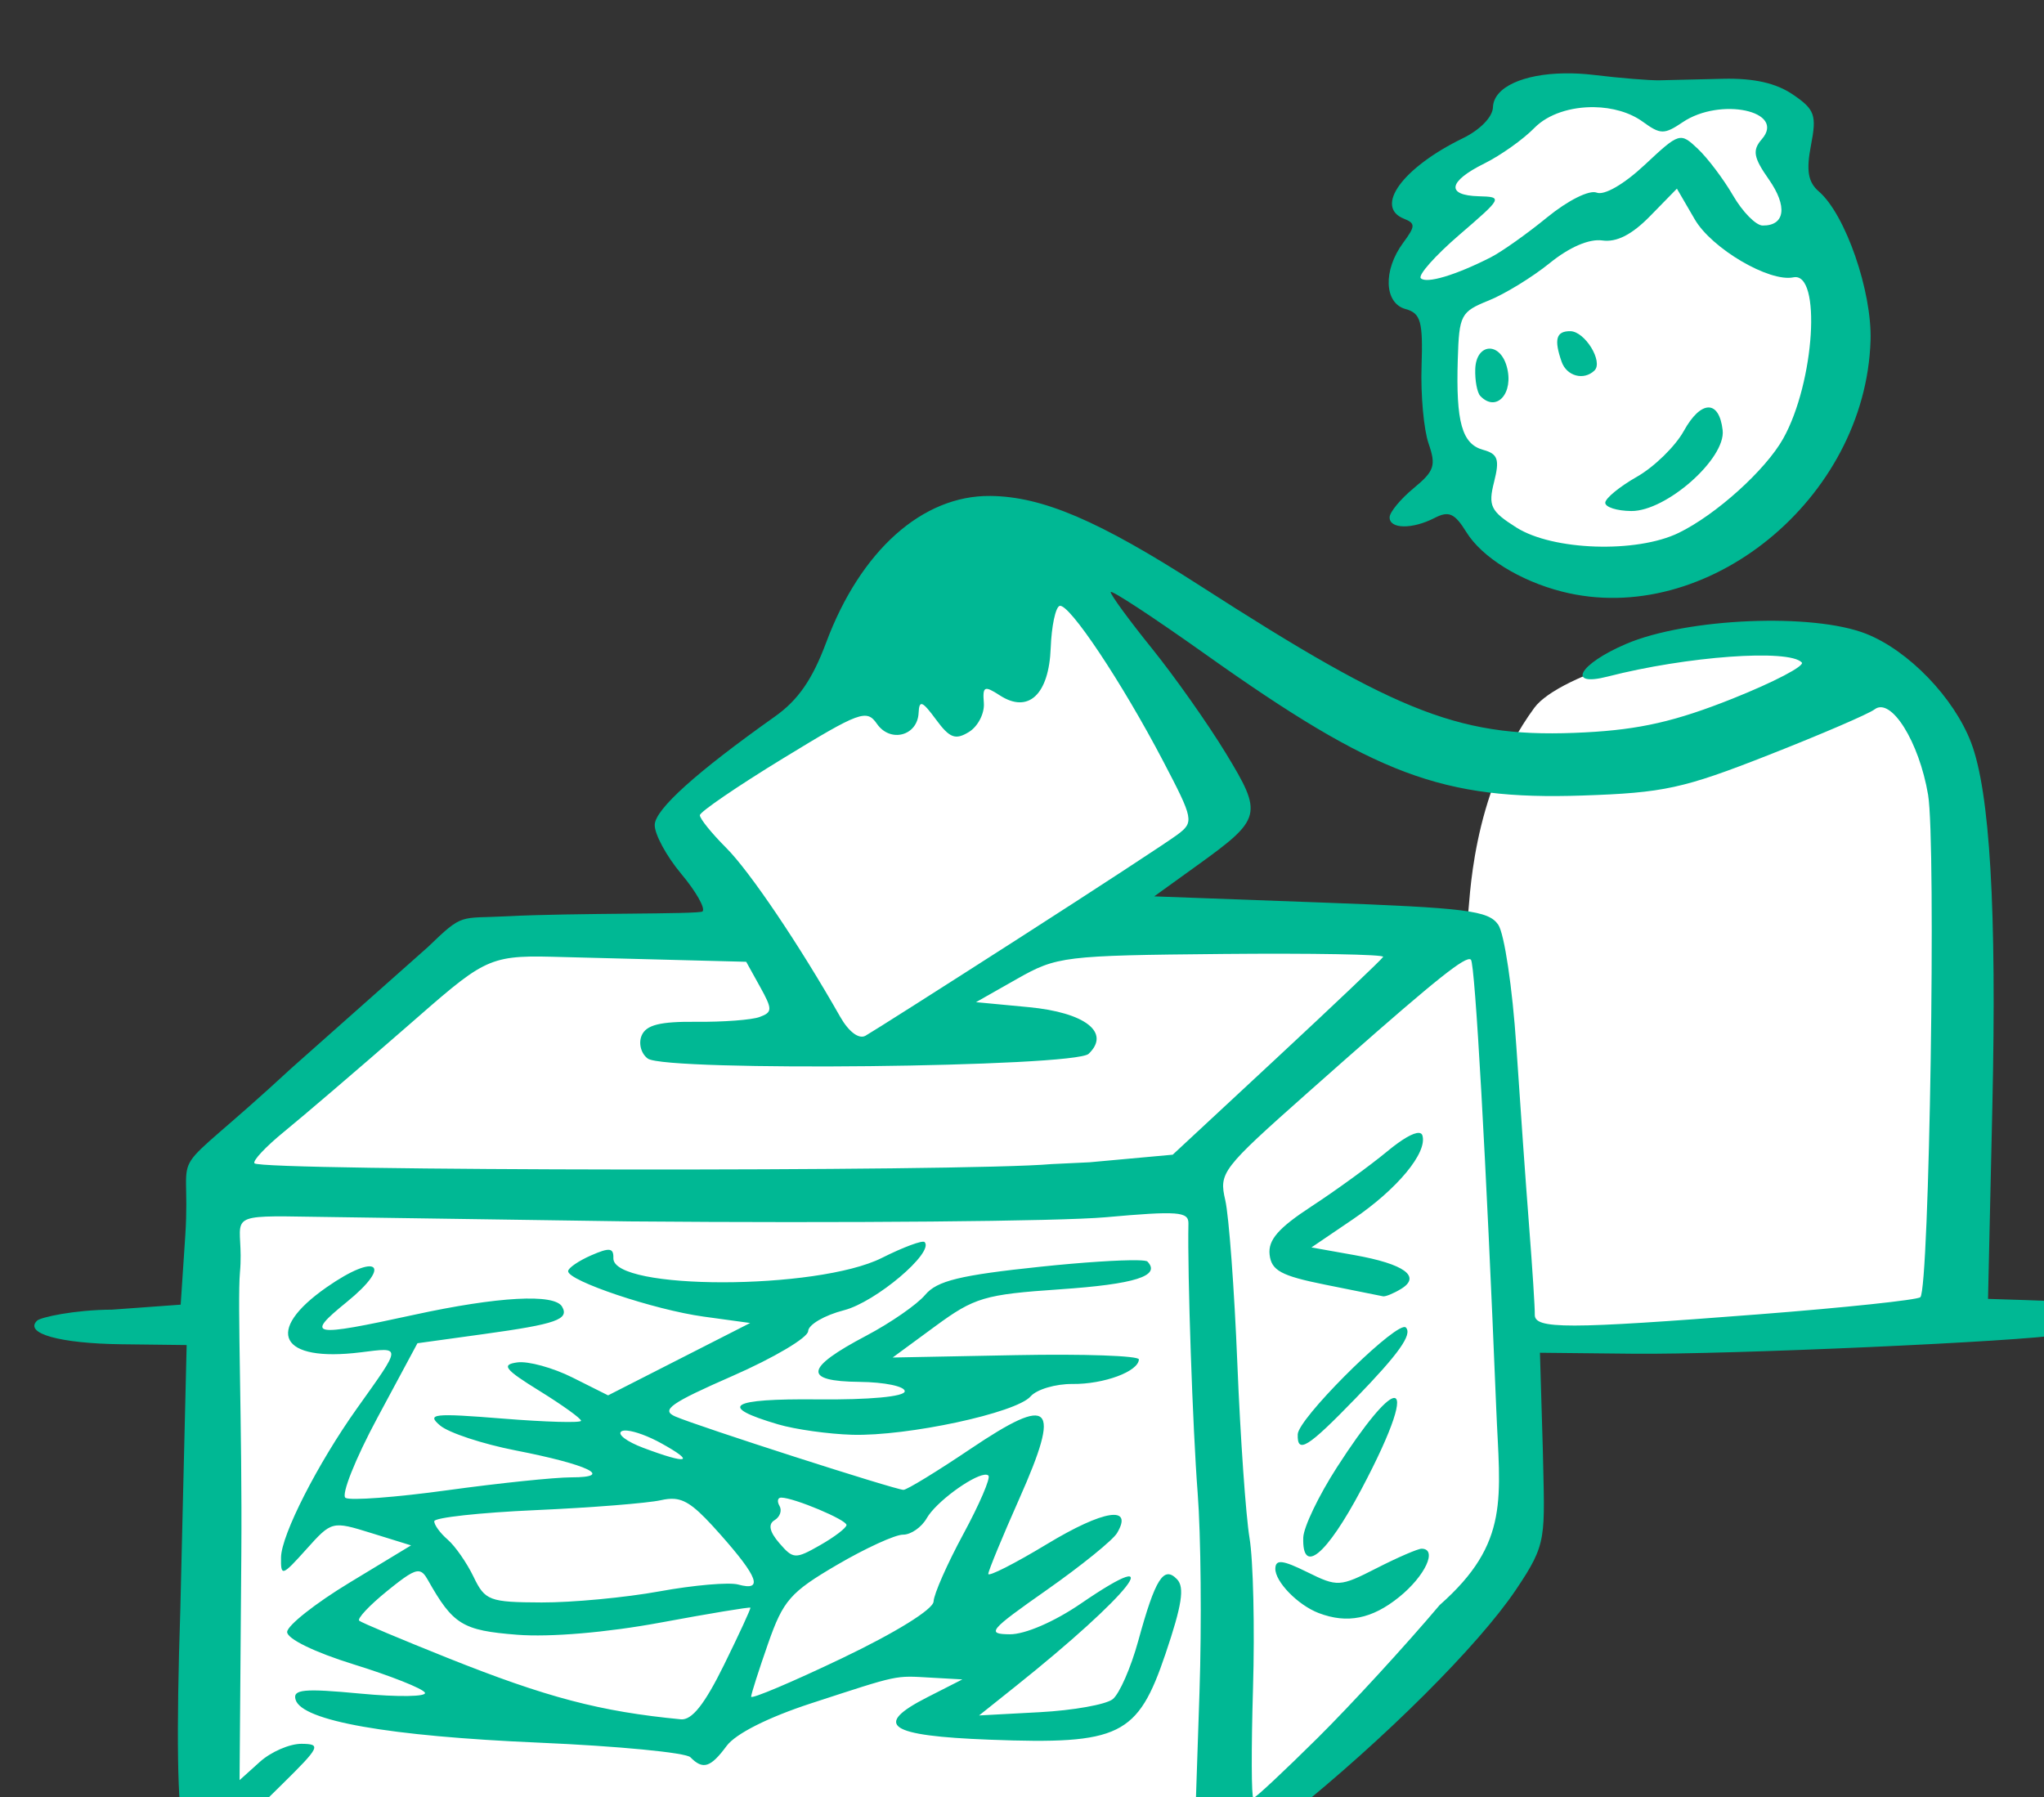 <?xml version="1.0" ?><svg height="203.174mm" viewBox="0 0 231.042 203.174" width="231.042mm" xmlns="http://www.w3.org/2000/svg">
    <rect x="0" y="0" width="231.042" height="203.174" fill="#333333" stroke="none"/>
    <path d="m 9970.588,19897.77 c -2.616,-0.05 -5.184,0.03 -7.641,0.287 -19.651,2.069 -29.031,18.086 -29.031,18.086 0,0 -21.615,14.547 -30.588,21.488 -8.973,6.94 11.605,10.577 13.459,11.211 1.854,0.634 -4.08,4.337 -14.758,19.853 -10.678,15.517 -4.115,16.117 14.424,17.752 0,0 0.266,1.519 1.397,4.549 -3.725,21.933 -2.901,45.061 2.424,64.383 12.717,46.146 53.035,58.145 98.862,43.484 74.914,-37.849 75.934,-93.646 57.129,-140.279 -2.748,-6.814 -6.447,-12.754 -10.643,-18.131 -0.26,-0.752 -1.49,-4.357 -1.49,-4.357 0,0 2.039,-10.678 -3.967,-27.996 -6.007,-17.318 -50.685,-2.903 -50.685,-2.903 0,0 -20.581,-7.051 -38.891,-7.427 z m -209.459,204.746 -167.367,101.203 34.682,50.418 -116.904,0.998 -114.012,98.429 -1.375,286.631 435.508,2.475 123.205,-120.775 -2.822,-94.088 c 9.694,1.527 22.926,-0.199 45.352,-0.07 82.797,0.487 135.15,-8.045 135.15,-8.045 0,0 6.766,-191.785 3.789,-223.564 -2.976,-31.778 -38.287,-65.263 -76.98,-65.02 -38.693,0.244 -94.466,16.639 -105.122,31.17 -27.57,37.597 -27.316,84.127 -28.424,89.321 l -165.106,1.408 66.647,-43.022 z" fill="#FFFFFF" transform="translate(74.627,-97.102) matrix(0.265,0,0,0.265,-2539.072,-5165.886)"/>
    <path d="m 9967.084,19891.621 c -17.51,0.262 -30.192,5.883 -30.479,14.457 -0.139,4.154 -5.459,9.627 -12.869,13.238 -25.638,12.492 -37.874,29.221 -25.098,34.315 4.959,1.975 4.919,3.163 -0.344,10.285 -8.632,11.681 -8.121,25.743 1.025,28.244 6.483,1.776 7.471,5.29 6.836,24.313 -0.408,12.226 0.933,27.079 2.981,33.006 3.274,9.47 2.505,11.779 -6.373,19.115 -5.553,4.589 -10.156,10.146 -10.23,12.347 -0.17,5.094 9.649,5.251 19.23,0.305 6.018,-3.104 8.527,-1.978 13.496,6.065 6.625,10.719 22.789,20.772 40.777,25.365 v 0 c 61.614,15.731 129.5,-39.501 131.629,-107.09 0.661,-21.005 -10.73,-53.843 -22.059,-63.594 -4.606,-3.965 -5.44,-8.898 -3.343,-19.732 2.488,-12.854 1.633,-15.242 -7.737,-21.614 -7.204,-4.898 -16.638,-7.019 -29.839,-6.707 -10.619,0.251 -22.749,0.537 -26.959,0.639 -4.209,0.1 -16.738,-0.917 -27.842,-2.258 -4.462,-0.54 -8.76,-0.765 -12.801,-0.705 z m 12.68,14.424 c 7.609,0.121 15.178,2.165 20.787,6.244 7.509,5.46 9.121,5.477 16.99,0.168 16.026,-10.813 44.204,-4.763 33.748,7.244 -4.115,4.729 -3.583,7.784 2.992,17.16 8.06,11.499 6.946,19.776 -2.652,19.676 -2.858,-0.03 -8.53,-5.789 -12.606,-12.799 -4.076,-7.013 -10.844,-15.983 -15.039,-19.941 -7.507,-7.081 -7.864,-6.974 -22.634,6.849 -8.872,8.304 -17.264,13.148 -20.524,11.848 -3.12,-1.243 -12.277,3.332 -21.084,10.535 -8.563,7.004 -19.389,14.68 -24.059,17.063 -14.955,7.622 -27.505,11.373 -29.855,8.92 -1.256,-1.315 6.158,-9.658 16.477,-18.539 18.394,-15.834 18.554,-16.15 8.254,-16.424 -14.083,-0.369 -13.068,-6.332 2.379,-13.981 6.949,-3.44 16.558,-10.269 21.354,-15.175 5.84,-5.978 15.69,-9.004 25.473,-8.848 z m 35.304,34.758 7.621,13.109 c 7.226,12.432 31.77,26.859 42.065,24.723 12.074,-2.503 9.084,44.802 -4.346,68.779 -7.514,13.413 -28.668,32.498 -44.596,40.231 -17.995,8.737 -53.638,7.555 -69.216,-2.295 -10.999,-6.954 -12.103,-9.213 -9.506,-19.457 2.428,-9.573 1.619,-11.951 -4.646,-13.664 -9.059,-2.481 -11.671,-11.782 -10.844,-38.624 0.584,-18.98 1.263,-20.272 13.211,-25.093 6.928,-2.796 18.648,-9.986 26.045,-15.979 8.395,-6.804 16.817,-10.42 22.416,-9.627 6.086,0.859 12.635,-2.489 20.381,-10.42 z m -45.461,60.801 c -6.041,-0.06 -7.05,3.477 -3.715,13.031 2.15,6.157 9.443,8.123 13.988,3.769 3.906,-3.743 -4.042,-16.74 -10.274,-16.8 z m -34.844,7.458 c -2.929,0.258 -5.526,3.22 -5.709,8.708 -0.164,4.904 0.811,10.075 2.166,11.49 6.908,7.217 14.466,-1.295 11.246,-12.668 -1.512,-5.338 -4.774,-7.787 -7.703,-7.53 z m 93.73,25.079 c -3.041,0.05 -6.813,3.395 -10.476,10.013 -3.627,6.557 -12.625,15.346 -19.995,19.539 -7.37,4.192 -13.453,9.173 -13.516,11.067 -0.063,1.894 4.923,3.496 11.08,3.556 14.908,0.147 40.369,-22.348 38.998,-34.453 -0.741,-6.54 -3.051,-9.775 -6.092,-9.722 z m -306.336,37.746 c -28.901,-0.285 -55.293,23.286 -69.943,62.467 -5.942,15.89 -11.966,24.588 -21.904,31.638 -33.591,23.825 -51.025,39.527 -51.246,46.151 -0.131,3.935 4.945,13.342 11.281,20.908 6.336,7.565 10.435,14.796 9.107,16.066 -1.328,1.271 -55.377,0.59 -83.139,2.053 -20.779,1.094 -18.708,-1.621 -34.041,13.17 l -58.289,51.736 c -56.451,52.246 -42.303,28.411 -45.168,71.414 l -1.955,29.358 -29.293,2.132 c -16.153,0.07 -30.484,3.279 -31.941,4.672 -5.716,5.478 9.651,9.771 36.07,10.092 l 27.711,0.334 -2.701,112.936 c -1.763,52.841 -1.272,85.303 1.416,93.517 4.055,12.395 4.517,12.61 31.07,14.205 v 0.02 c 14.825,0.889 279.017,3.855 384.252,4.748 25.88,0.141 37.245,-5.14 56.594,-24.949 40.432,-32.489 80.4,-72.348 96.377,-96.114 13.568,-20.18 12.241,-21.607 11.457,-59.965 l -1.225,-41.109 39.723,0.41 c 40.266,0.433 166.569,-5.216 182.441,-8.158 4.761,-0.883 8.744,-4.151 8.844,-7.264 0.206,-6.163 -1.777,-6.761 -24.601,-7.482 l -15.28,-0.482 1.852,-82.172 c 1.889,-83.94 -1.058,-134.2 -9.096,-155.192 -7.332,-19.143 -26.637,-39.159 -44.672,-46.314 -22.736,-9.021 -76.47,-6.782 -102.396,4.265 -20.087,8.561 -25.761,18.532 -7.939,13.954 33.78,-8.678 77.241,-11.84 82.807,-6.028 1.395,1.459 -11.886,8.404 -29.512,15.436 -24.254,9.678 -39.531,13.176 -62.81,14.394 -52.404,2.739 -78.013,-7.013 -164.535,-62.676 -43.039,-27.69 -67.059,-37.956 -89.314,-38.175 z m 51.4,41.013 c 0.039,-1.179 18.141,10.693 40.225,26.381 72.808,51.729 101.251,62.402 160.984,60.395 34.764,-1.165 42.914,-2.94 79.421,-17.285 22.375,-8.794 42.71,-17.549 45.188,-19.457 7.004,-5.398 18.988,13.718 22.83,36.414 3.491,20.626 0.568,210.596 -3.299,214.324 -1.207,1.163 -32.208,4.45 -68.892,7.299 -81.778,6.358 -95.749,6.376 -95.569,0.125 0.082,-2.63 -0.993,-19.413 -2.387,-37.297 -1.394,-17.887 -3.868,-52.69 -5.498,-77.344 -1.63,-24.652 -5.1,-47.909 -7.711,-51.682 -4.169,-6.028 -13.384,-7.178 -75.742,-9.47 l -70.996,-2.614 18.322,-13.199 c 27.691,-19.948 28.14,-21.716 12.188,-47.926 -7.636,-12.546 -21.815,-32.645 -31.51,-44.664 -9.695,-12.02 -17.595,-22.818 -17.555,-24 z m -21.818,5.899 c 3.93,-1.421 26.558,32.49 44.25,66.312 12.906,24.672 13.146,25.89 6.109,31.19 -4.026,3.032 -34.575,23.004 -67.885,44.379 -33.31,21.376 -62.677,40.033 -65.262,41.466 -2.817,1.562 -7.133,-1.68 -10.775,-8.089 -17.456,-30.723 -38.551,-61.992 -48.615,-72.053 -6.232,-6.23 -11.292,-12.5 -11.244,-13.936 0.048,-1.433 15.996,-12.332 35.441,-24.211 32.789,-20.036 35.698,-21.108 40.088,-14.771 5.698,8.221 17.328,5.161 17.779,-4.678 0.257,-5.61 1.558,-5.111 7.393,2.821 5.852,7.957 8.295,8.882 14.076,5.33 3.847,-2.36 6.707,-7.927 6.354,-12.366 -0.569,-7.153 0.205,-7.521 6.812,-3.242 12.179,7.887 20.972,-0.321 21.715,-20.283 0.343,-9.204 2.038,-17.246 3.764,-17.869 z m 69.254,148.461 c 38.388,-0.361 69.337,0.194 68.775,1.242 -0.561,1.043 -20.988,20.458 -45.391,43.141 l -44.369,41.242 -35.5,3.238 -16.26,0.772 c -36.319,3.312 -336.775,2.943 -339.902,-0.325 -0.952,-0.992 4.775,-7.101 12.725,-13.574 7.95,-6.476 31.29,-26.446 51.867,-44.383 32.659,-28.468 34.394,-30.884 62.24,-30.164 l 82.904,2.145 5.904,10.652 c 5.348,9.647 5.328,10.862 -0.199,12.904 -3.357,1.237 -15.475,2.158 -26.932,2.045 -15.573,-0.153 -21.477,1.335 -23.385,5.893 -1.404,3.351 -0.205,7.766 2.662,9.81 7.825,5.58 182.044,3.679 188.025,-2.052 9.482,-9.084 -1.481,-17.614 -25.578,-19.899 l -22.48,-2.131 17.549,-9.949 c 16.948,-9.604 19.931,-9.966 87.344,-10.607 z m 104.814,2.338 c 0.697,-0.206 1.15,-0.153 1.41,0.119 1.763,1.841 6.513,86.143 10.789,191.455 1.544,38.023 6.11,57.149 -24.141,83.824 -14.453,17.126 -37.891,42.654 -52.086,56.727 -14.194,14.076 -26.508,25.574 -27.361,25.574 -0.854,0 -0.922,-21.083 -0.156,-46.83 0.768,-25.751 0.099,-54.571 -1.484,-64.047 -1.584,-9.478 -3.927,-43.047 -5.207,-74.598 -1.28,-31.549 -3.594,-62.837 -5.143,-69.531 -2.727,-11.778 -1.604,-13.242 35.203,-45.902 46.437,-41.201 63.294,-55.352 68.176,-56.791 z m -20.801,73.992 c -2.357,-0.122 -7.153,2.629 -13.414,7.812 -7.464,6.177 -22.028,16.754 -32.365,23.51 -14.152,9.248 -18.572,14.324 -17.893,20.555 0.745,6.831 4.876,9.072 23.691,12.859 12.534,2.523 23.643,4.751 24.688,4.961 1.045,0.209 4.521,-1.217 7.723,-3.168 8.688,-5.293 1.339,-10.617 -19.883,-14.402 l -18.373,-3.278 17.666,-11.988 c 18.936,-12.851 31.863,-28.431 29.67,-35.765 -0.208,-0.695 -0.724,-1.056 -1.51,-1.096 z m -104.365,34.365 c 4.996,0.378 6.123,1.738 6.068,4.283 -0.457,21.238 1.817,87.59 3.936,114.85 1.39,17.884 1.749,56.162 0.785,85.06 l -1.754,52.549 -85.064,-0.369 c -46.785,-0.201 -116.041,-0.186 -153.902,0.03 h 0.012 c -37.861,0.218 -91.239,1.347 -118.617,2.504 l -49.777,2.107 17.625,-17.35 c 16.381,-16.128 16.98,-17.359 8.477,-17.439 -5.033,-0.05 -13.042,3.414 -17.799,7.703 l -8.646,7.789 0.75,-96.746 c 0.413,-53.214 -1.734,-107.19 -0.586,-119.881 1.933,-21.369 -7.293,-24.037 19.486,-23.848 l 146.715,2.141 c 92.146,0.776 183.501,-0.02 203.012,-1.768 15.419,-1.381 24.285,-1.985 29.281,-1.607 z m -106.457,12.199 c -0.856,-0.892 -9.059,2.148 -18.229,6.754 -27.501,13.82 -114.994,13.89 -114.533,0.09 0.146,-4.392 -1.656,-4.61 -9.52,-1.158 -5.335,2.344 -9.738,5.364 -9.783,6.715 -0.138,4.123 36.776,16.51 57.805,19.398 l 19.842,2.725 -30.299,15.431 -30.297,15.436 -15.18,-7.606 c -8.348,-4.182 -18.937,-7.087 -23.531,-6.457 -6.989,0.961 -5.448,2.95 9.44,12.153 9.787,6.055 17.77,11.791 17.738,12.754 -0.032,0.96 -15.074,0.539 -33.426,-0.938 -29.622,-2.38 -32.617,-2.047 -26.678,2.965 3.679,3.105 18.145,7.876 32.146,10.609 31.067,6.06 42.354,11.503 23.818,11.493 -7.09,0 -30.871,2.468 -52.848,5.496 -21.976,3.031 -41.545,4.495 -43.486,3.25 -1.941,-1.242 4.169,-16.592 13.578,-34.108 l 17.108,-31.845 28.359,-3.918 c 30.859,-4.263 36.5,-6.243 33.33,-11.698 -3.267,-5.62 -27.398,-4.295 -63.043,3.465 -44.186,9.619 -46.721,9.139 -28.789,-5.437 19.876,-16.162 12.901,-21.286 -8.578,-6.301 -26.891,18.753 -19.978,32.032 14.461,27.773 17.683,-2.189 17.744,-3.165 -1.504,23.866 -16.764,23.543 -32.27,53.952 -32.42,63.584 -0.129,8.264 0.446,8.081 10.773,-3.426 10.862,-12.1 10.978,-12.131 27.797,-6.916 l 16.889,5.234 -26.342,15.959 c -14.488,8.779 -26.418,18.211 -26.51,20.959 -0.097,2.915 11.711,8.673 28.361,13.832 15.691,4.859 29.366,10.277 30.393,12.045 1.026,1.765 -11.324,1.963 -27.445,0.436 -24.218,-2.291 -29.03,-1.841 -27.701,2.605 2.702,9.032 39.674,15.557 103.791,18.316 33.6,1.447 62.672,4.246 64.603,6.221 5.343,5.453 8.608,4.435 15.453,-4.824 3.857,-5.22 17.746,-12.214 36.193,-18.223 37.895,-12.351 35.272,-11.787 51.004,-10.902 l 13.357,0.752 -14.836,7.551 c -23.56,11.984 -16.951,16.512 26.523,18.162 55.6,2.113 63.101,-1.557 74.982,-36.688 7.003,-20.708 8.182,-28.324 4.916,-31.732 -5.711,-5.966 -9.283,-0.302 -16.562,26.271 -3.12,11.386 -8.019,22.573 -10.887,24.862 -2.868,2.288 -16.866,4.788 -31.107,5.55 l -25.895,1.391 15.588,-12.441 c 48.804,-38.955 67.096,-62.17 27.771,-35.244 -11.279,7.726 -23.802,13.128 -30.262,13.068 -10.126,-0.1 -8.849,-1.633 15.713,-18.873 14.702,-10.321 28.216,-21.254 30.031,-24.299 7.112,-11.922 -5.69,-9.932 -29.797,4.639 -13.86,8.375 -25.162,14.119 -25.117,12.763 0.045,-1.356 6.03,-15.861 13.301,-32.232 17.895,-40.293 13.771,-44.426 -20.99,-21.02 -14.242,9.59 -27.063,17.421 -28.49,17.411 -3.495,-0.03 -87.817,-27.15 -97.32,-31.295 -6.277,-2.738 -2.185,-5.638 24.477,-17.328 17.608,-7.722 32.09,-16.307 32.182,-19.079 0.092,-2.768 6.982,-6.788 15.312,-8.927 13.493,-3.469 38.569,-24.678 34.367,-29.069 z m 90.77,7.76 c -7.378,-0.154 -23.313,0.866 -41.105,2.732 -34.564,3.625 -44.381,6.011 -49.408,12.01 -3.45,4.119 -14.78,11.974 -25.176,17.455 -26.244,13.836 -27.058,19.445 -2.859,19.684 10.687,0.105 19.373,1.911 19.303,4.012 -0.076,2.285 -15.035,3.673 -37.205,3.455 -37.582,-0.371 -42.854,2.976 -16.797,10.658 7.288,2.151 21.508,4.134 31.598,4.434 23.542,0.673 69.924,-9.299 76.068,-16.356 2.605,-2.991 10.659,-5.379 17.898,-5.309 13.388,0.132 28.135,-5.328 28.307,-10.478 0.052,-1.566 -23.558,-2.385 -52.467,-1.822 l -52.56,1.013 18.178,-13.353 c 16.705,-12.27 21.01,-13.546 53.135,-15.737 32.064,-2.186 43.227,-5.722 37.369,-11.841 -0.309,-0.324 -1.818,-0.506 -4.277,-0.557 z m 113.445,28.547 c -7.422,1.774 -44.843,39.122 -45.062,45.687 -0.286,8.576 4.24,5.763 24.713,-15.373 18.454,-19.056 24.246,-27.217 21.414,-30.173 -0.208,-0.218 -0.57,-0.259 -1.064,-0.141 z m -4.318,30.24 c -3.331,0.75 -11.634,10.317 -24.021,29.528 -7.753,12.024 -14.219,25.505 -14.367,29.96 -0.539,16.156 9.846,7.582 24.695,-20.39 14.041,-26.447 17.976,-40.061 13.693,-39.098 z m -326.705,13.885 c 3.324,0.317 8.937,2.344 14.357,5.336 15.003,8.279 11.592,9.199 -7.506,2.027 -7.155,-2.685 -11.348,-5.875 -9.32,-7.082 0.507,-0.302 1.361,-0.387 2.469,-0.281 z m 152.303,18.828 c 0.794,-0.1 1.393,0 1.736,0.367 0.973,1.015 -3.852,12.24 -10.723,24.938 -6.87,12.703 -12.576,25.632 -12.68,28.734 -0.111,3.335 -16.08,13.238 -39.047,24.219 -21.371,10.217 -38.823,17.598 -38.783,16.398 0.04,-1.195 3.302,-11.408 7.248,-22.691 6.433,-18.393 9.472,-21.864 29.34,-33.496 12.19,-7.14 24.889,-12.95 28.219,-12.92 3.33,0.03 7.872,-3.121 10.094,-7.008 3.943,-6.897 19.04,-17.838 24.596,-18.541 z m -86.644,9.746 c 5.452,0.05 27.902,9.483 27.828,11.686 -0.041,1.227 -5.099,5.093 -11.242,8.592 -10.61,6.043 -11.485,5.999 -17.428,-0.881 -4.174,-4.829 -4.852,-8.075 -2.037,-9.754 2.321,-1.382 3.283,-4.121 2.139,-6.092 -1.144,-1.969 -0.811,-3.561 0.74,-3.551 z m -45.5,0.547 c 5.389,0.468 9.949,4.388 19.4,15.039 16.348,18.422 18.515,24.444 7.734,21.494 -3.875,-1.062 -18.975,0.245 -33.555,2.906 -14.579,2.657 -37.214,4.779 -50.303,4.739 -22.304,-0.09 -24.125,-0.773 -29.018,-10.936 -2.871,-5.964 -7.838,-13.103 -11.039,-15.871 -3.201,-2.763 -5.779,-6.292 -5.727,-7.844 0.052,-1.552 19.48,-3.678 43.174,-4.732 23.694,-1.052 47.748,-2.957 53.453,-4.232 2.192,-0.491 4.082,-0.719 5.879,-0.563 z m 318.662,21.248 c -1.577,-0.02 -10.197,3.704 -19.156,8.277 -15.738,8.036 -16.741,8.096 -29.689,1.692 -10.447,-5.166 -13.438,-5.506 -13.57,-1.547 -0.186,5.572 9.58,15.622 18.484,19.023 12.151,4.645 22.753,2.535 34.348,-6.843 11.099,-8.974 16.464,-20.512 9.584,-20.602 z m -427.586,9.67 c 1.445,0.225 2.462,1.496 3.672,3.643 10.783,19.115 14.768,21.561 38.105,23.394 14.048,1.102 38.341,-0.964 61.182,-5.203 20.835,-3.868 38.071,-6.719 38.299,-6.338 0.228,0.384 -4.853,11.4 -11.291,24.475 -8.246,16.753 -13.673,23.587 -18.363,23.138 -34.417,-3.299 -57.291,-9.322 -99.484,-26.187 -19.716,-7.882 -36.684,-15.023 -37.707,-15.871 -1.023,-0.843 4.33,-6.547 11.895,-12.674 7.685,-6.22 11.285,-8.752 13.693,-8.377 z" fill="#00B894" transform="translate(74.627,-97.102) matrix(0.265,0,0,0.265,-2539.072,-5165.886)"/>
</svg>
